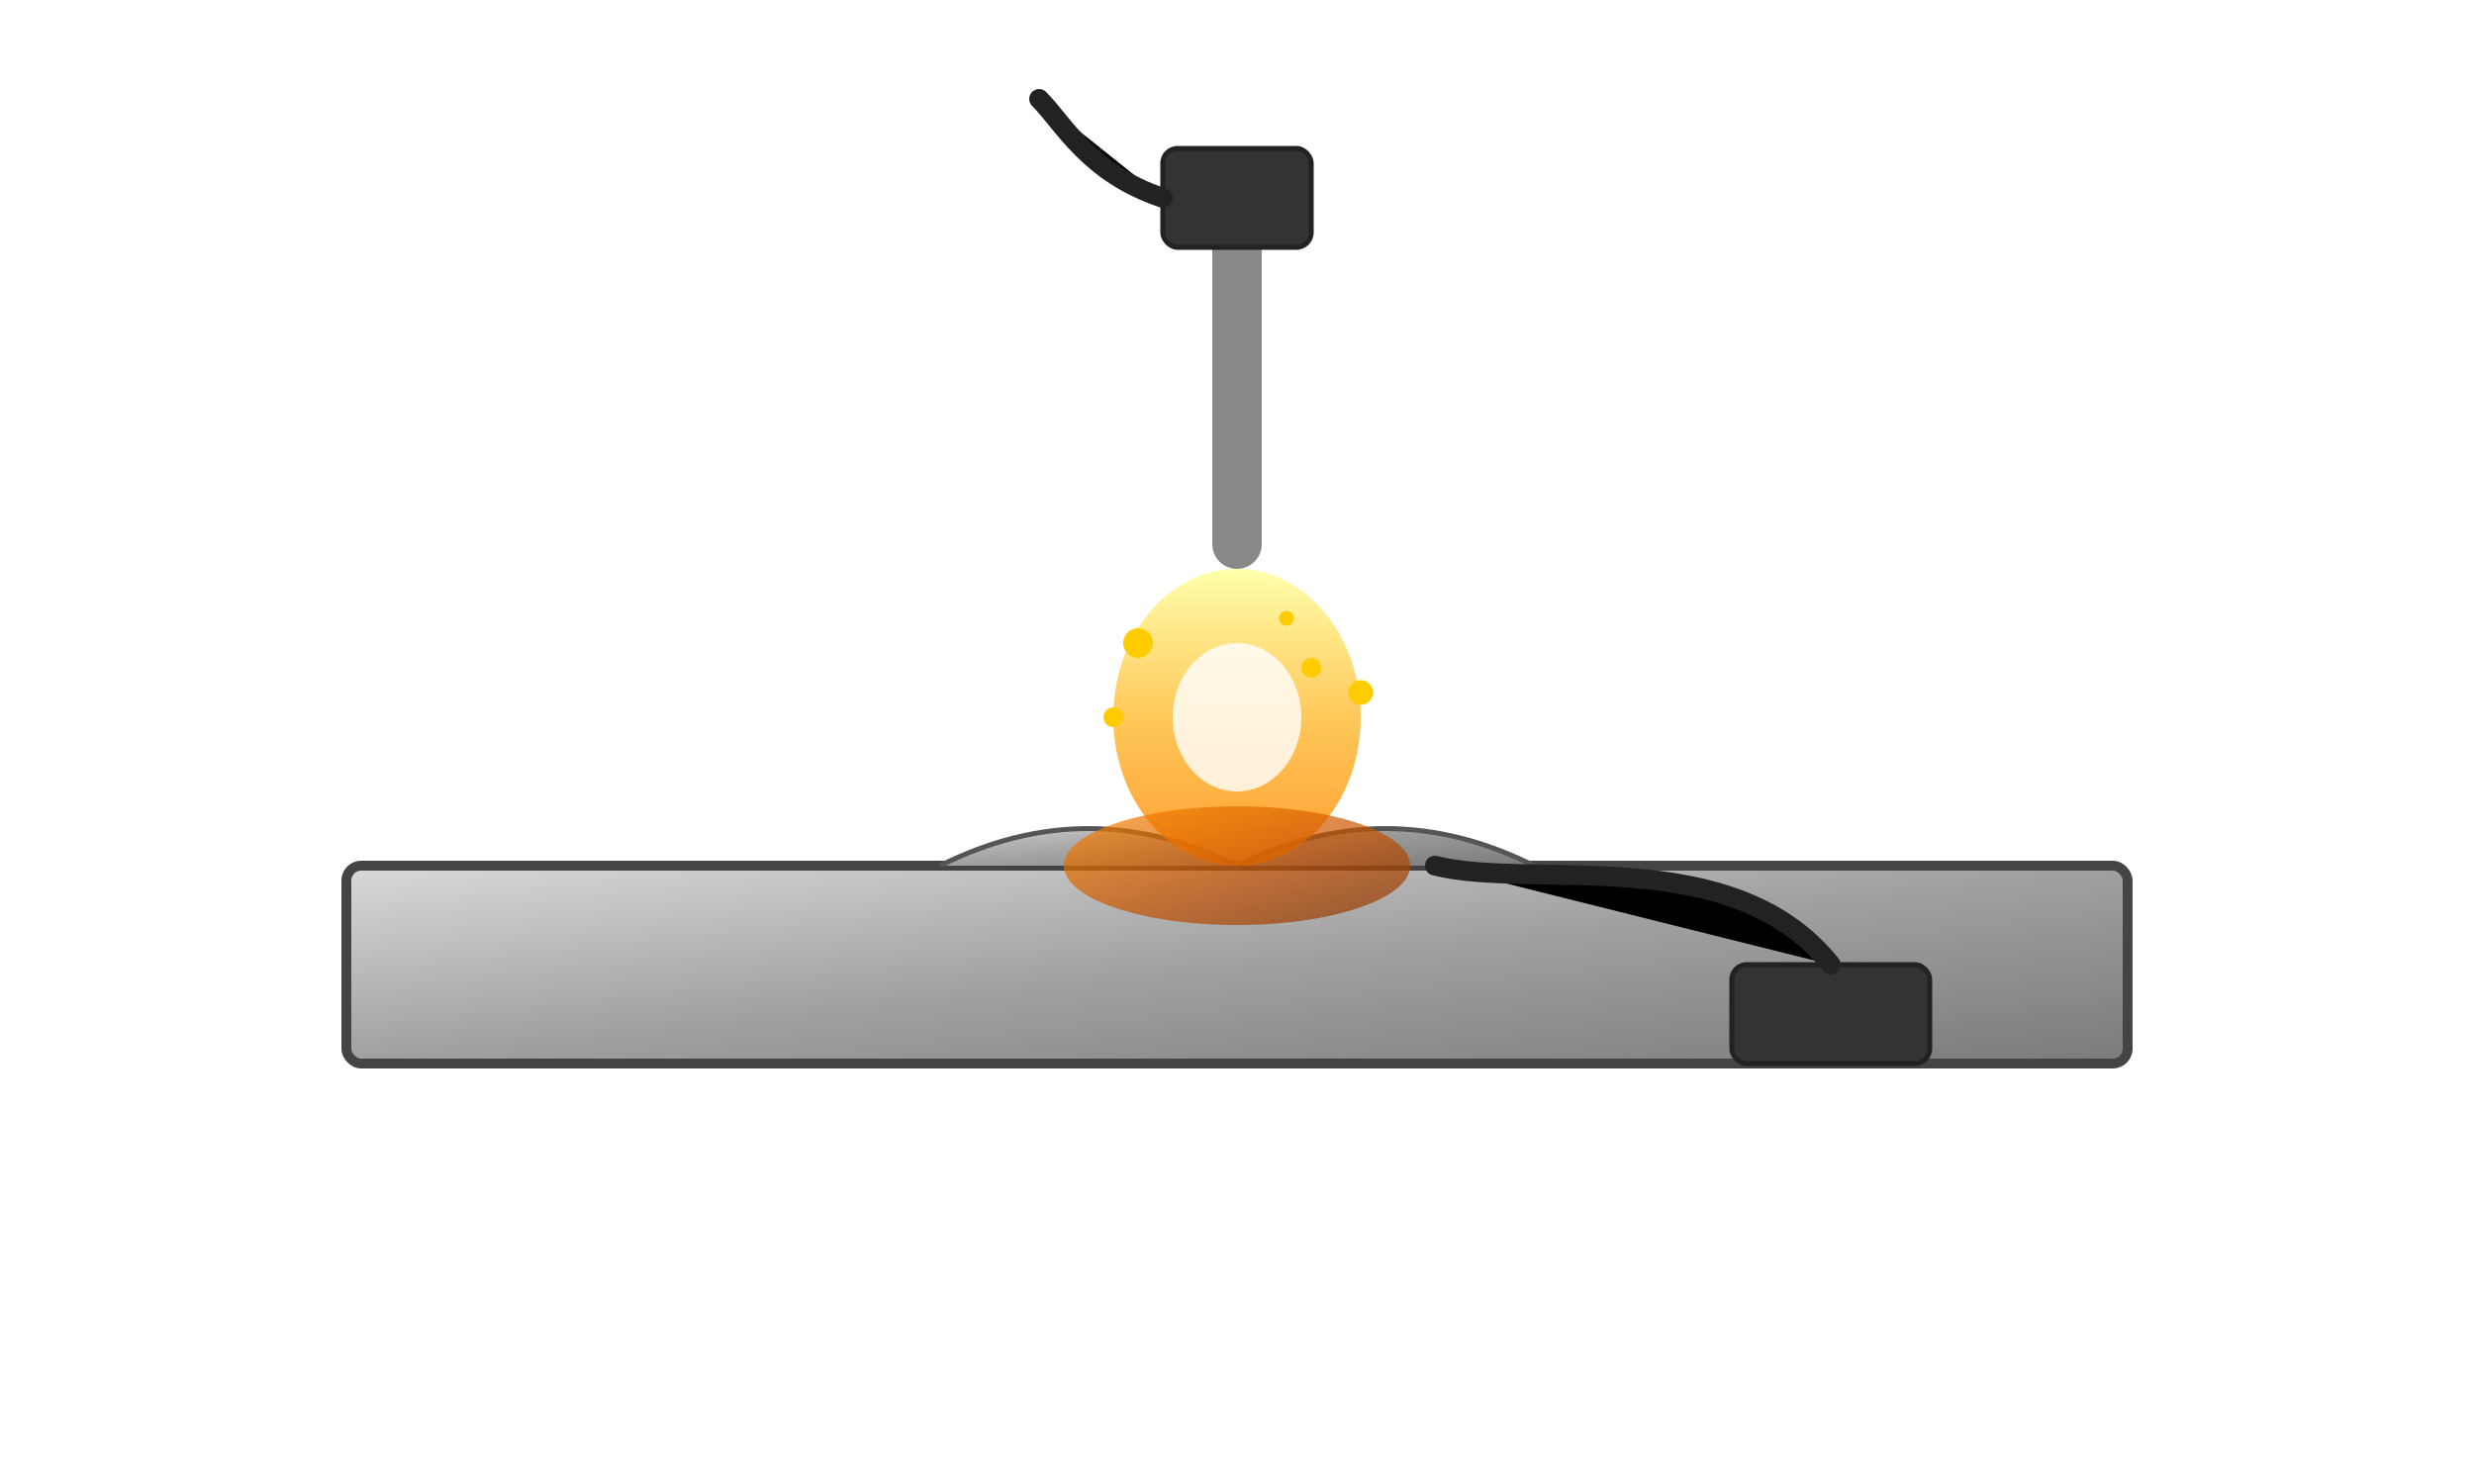 <?xml version="1.0" encoding="UTF-8" standalone="no"?>
<svg width="500" height="300" xmlns="http://www.w3.org/2000/svg">
  
  <!-- Gradient Definitions -->
  <defs>
    <linearGradient id="metalGradient" x1="0%" y1="0%" x2="100%" y2="100%">
      <stop offset="0%" stop-color="#d9d9d9"/>
      <stop offset="50%" stop-color="#a0a0a0"/>
      <stop offset="100%" stop-color="#7b7b7b"/>
    </linearGradient>
    
    <linearGradient id="arcGradient" x1="0%" y1="0%" x2="0%" y2="100%">
      <stop offset="0%" stop-color="#ffff99"/>
      <stop offset="50%" stop-color="#ffbb33"/>
      <stop offset="100%" stop-color="#ff8800"/>
    </linearGradient>
    
    <linearGradient id="weldPoolGradient" x1="0%" y1="0%" x2="100%" y2="100%">
      <stop offset="0%" stop-color="#ff8800"/>
      <stop offset="50%" stop-color="#cc5500"/>
      <stop offset="100%" stop-color="#883300"/>
    </linearGradient>
    
    <linearGradient id="fluxGradient" x1="0%" y1="0%" x2="100%" y2="100%">
      <stop offset="0%" stop-color="#cc9966"/>
      <stop offset="100%" stop-color="#996633"/>
    </linearGradient>
    
    <filter id="arcGlow" x="-50%" y="-50%" width="200%" height="200%">
      <feGaussianBlur stdDeviation="8" result="blur"/>
      <feComposite in="SourceGraphic" in2="blur" operator="over"/>
    </filter>
  </defs>
  
  <!-- Welding Process - Simplified -->
  <g transform="translate(250, 150)">
    <!-- Base Metal -->
    <rect x="-180" y="25" width="360" height="40" rx="3" ry="3" fill="url(#metalGradient)" stroke="#444" stroke-width="2"/>
    
    <!-- Weld Bead -->
    <path d="M -60 25 C -40 15, -20 15, 0 25 C 20 15, 40 15, 60 25" fill="url(#metalGradient)" stroke="#555" stroke-width="1"/>
    
    <!-- Electrode -->
    <line x1="0" y1="-100" x2="0" y2="-40" stroke="#888" stroke-width="10" stroke-linecap="round"/>
    <line x1="0" y1="-40" x2="0" y2="-10" stroke="url(#fluxGradient)" stroke-width="15" stroke-linecap="round"/>
    
    <!-- Arc -->
    <ellipse cx="0" cy="-5" rx="25" ry="30" fill="url(#arcGradient)" filter="url(#arcGlow)" opacity="0.9"/>
    <ellipse cx="0" cy="-5" rx="13" ry="15" fill="#ffffff" opacity="0.8"/>
    
    <!-- Weld Pool -->
    <ellipse cx="0" cy="25" rx="35" ry="12" fill="url(#weldPoolGradient)" opacity="0.7"/>
    
    <!-- Sparks -->
    <circle cx="-20" cy="-20" r="3" fill="#ffcc00"/>
    <circle cx="15" cy="-15" r="2" fill="#ffcc00"/>
    <circle cx="25" cy="-10" r="2.5" fill="#ffcc00"/>
    <circle cx="-25" cy="-5" r="2" fill="#ffcc00"/>
    <circle cx="10" cy="-25" r="1.5" fill="#ffcc00"/>
    
    <!-- Electrode Holder - Simplified -->
    <rect x="-15" y="-120" width="30" height="20" rx="3" ry="3" fill="#333" stroke="#222"/>
    <path d="M -15 -110 C -30 -115, -35 -125, -40 -130" stroke="#222" stroke-width="4" stroke-linecap="round"/>
    
    <!-- Ground Clamp - Simplified -->
    <rect x="100" y="45" width="40" height="20" rx="3" ry="3" fill="#333" stroke="#222"/>
    <path d="M 120 45 C 100 20, 60 30, 40 25" stroke="#222" stroke-width="4" stroke-linecap="round"/>
  </g>
</svg>
